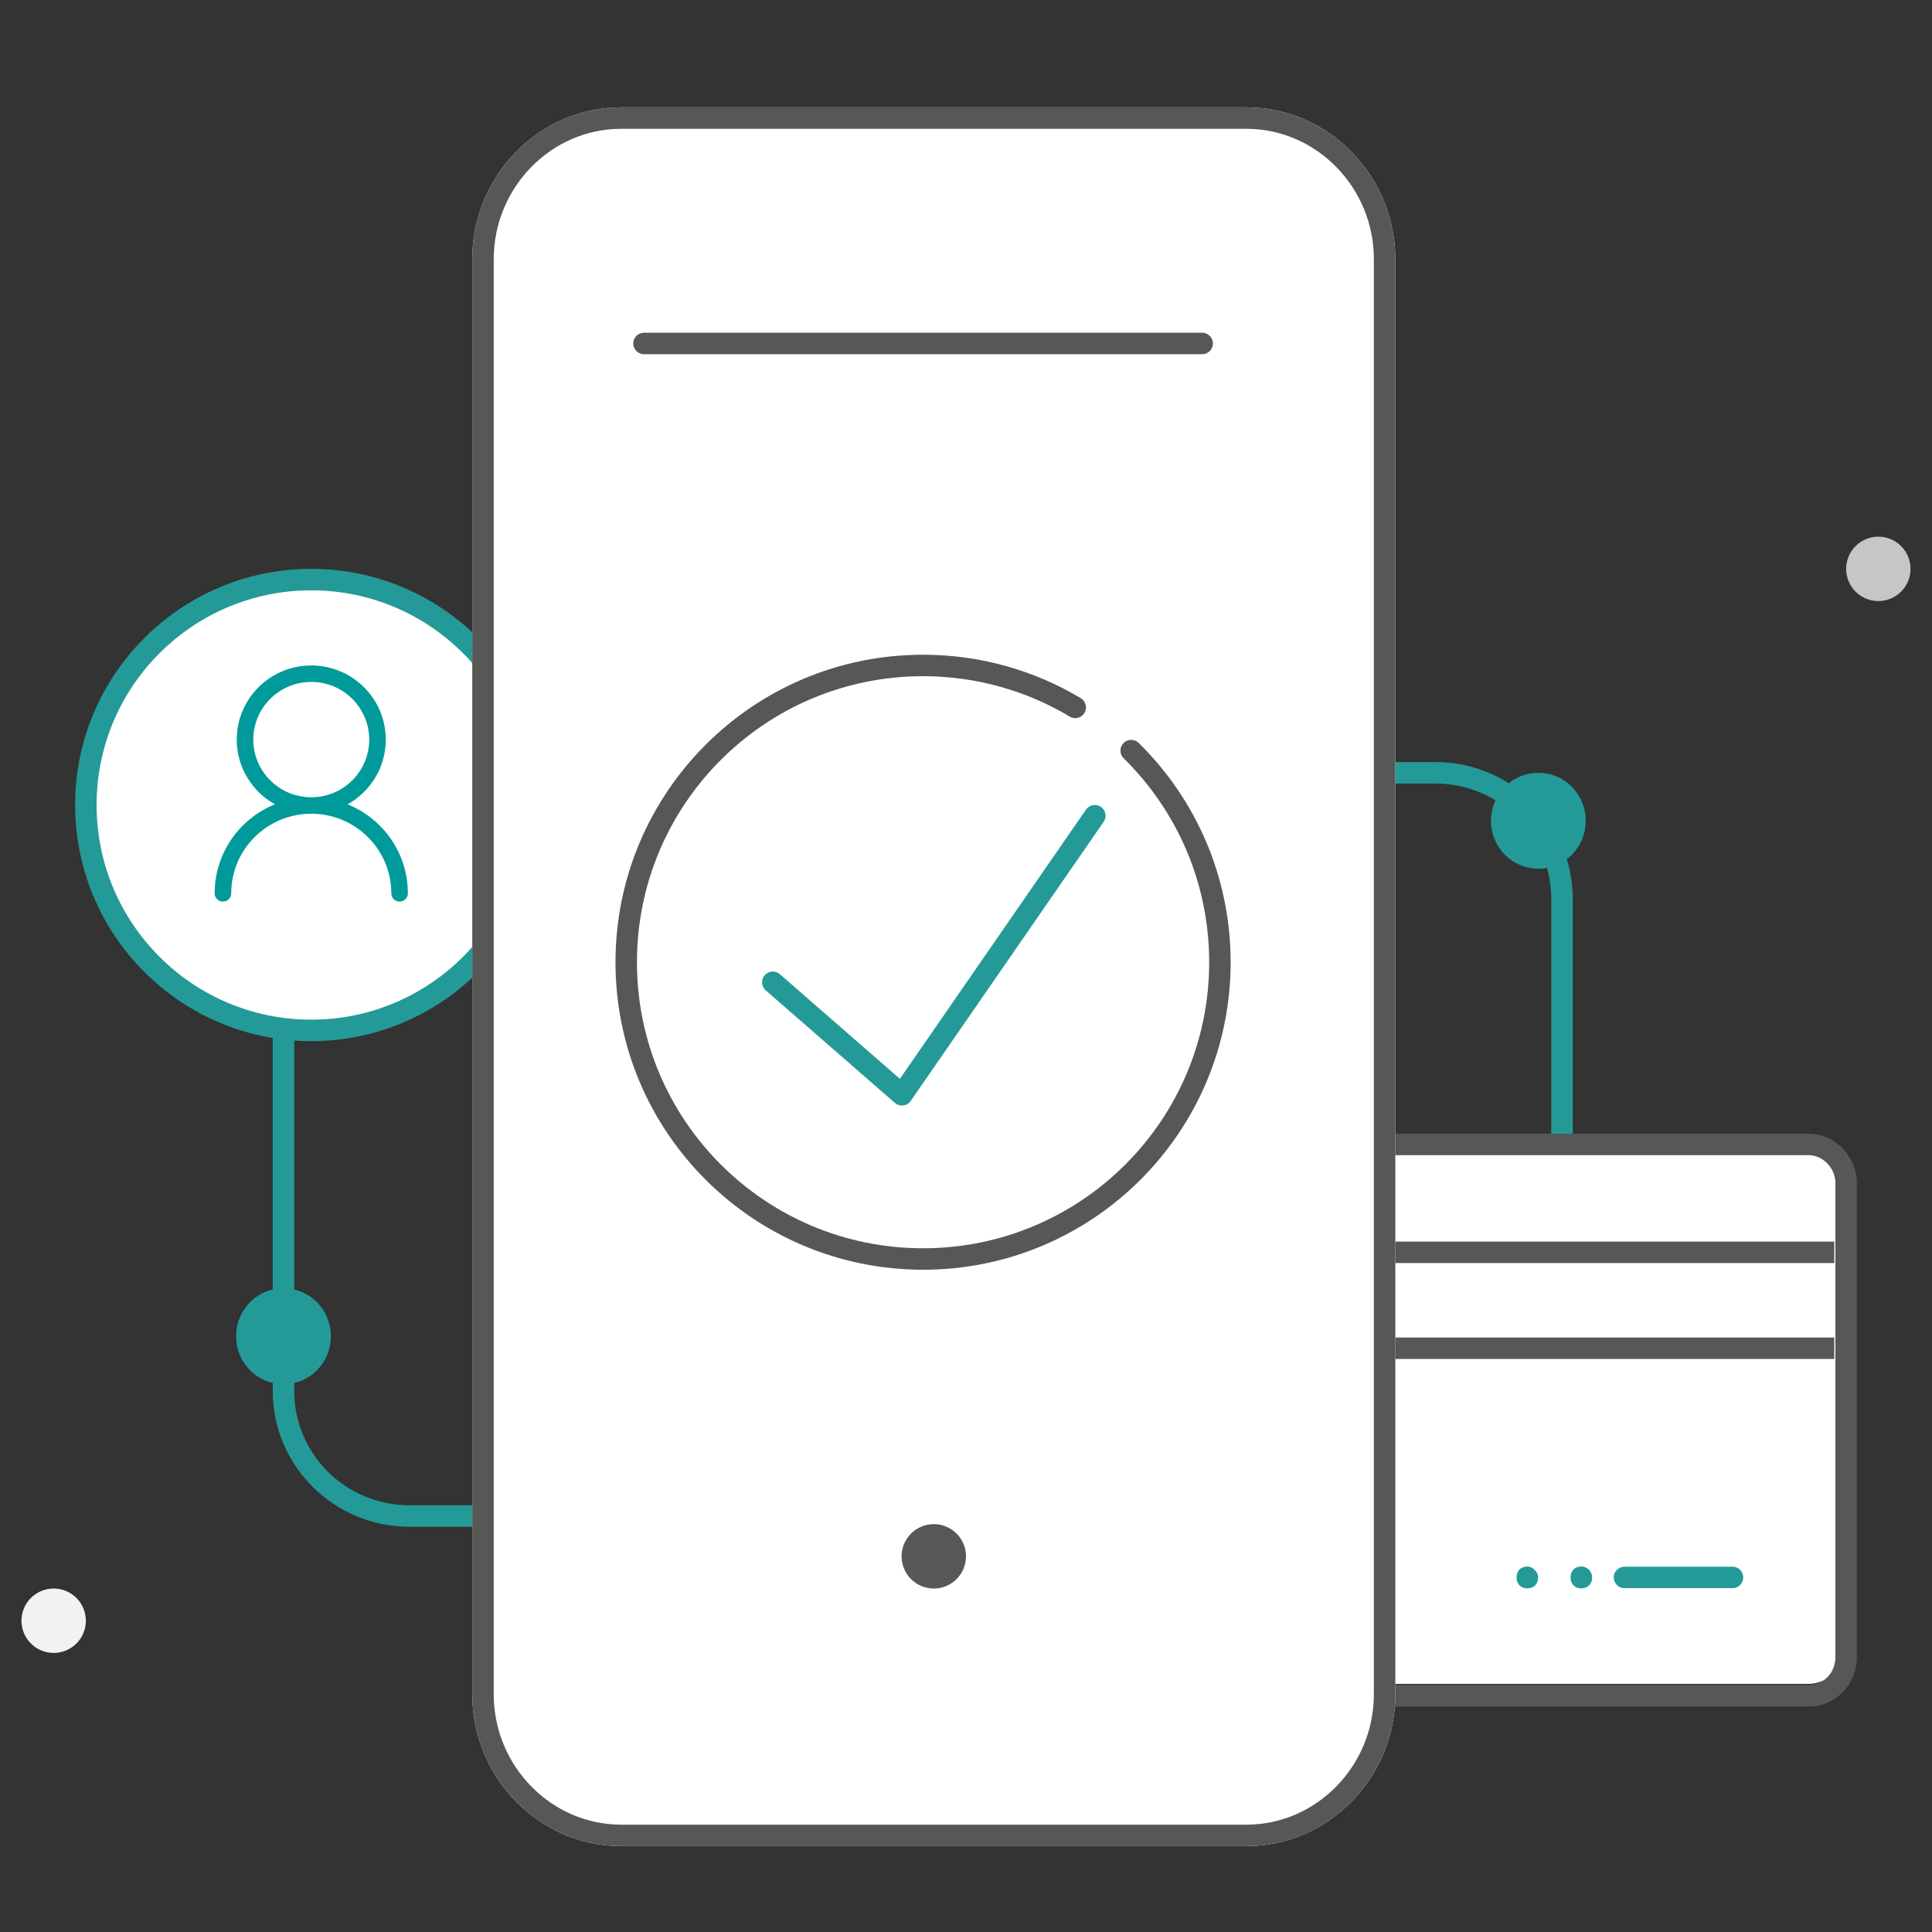 <?xml version="1.0" encoding="UTF-8"?>
<svg width="90px" height="90px" viewBox="0 0 90 90" version="1.1" xmlns="http://www.w3.org/2000/svg" xmlns:xlink="http://www.w3.org/1999/xlink">
    <rect x="0" y="0" width="90" height="90" fill="#333333" stroke="none"/>
    <title>Artboard</title>
    <g id="Artboard" stroke="none" stroke-width="1" fill="none" fill-rule="evenodd">
        <g id="Group-4-Copy" transform="translate(1, 5)">
            <path d="M1.188,69.033 C1.998,68.861 2.795,69.378 2.967,70.188 C3.139,70.998 2.622,71.795 1.812,71.967 C1.002,72.139 0.205,71.622 0.033,70.812 C-0.139,70.002 0.378,69.205 1.188,69.033 Z" id="Clip-2-Copy-4" fill="#F2F2F2" fill-rule="nonzero" transform="translate(1.5, 70.5) scale(1, -1) translate(-1.5, -70.5) "></path>
            <path d="M86.188,20.033 C86.998,19.861 87.795,20.378 87.967,21.188 C88.139,21.998 87.622,22.795 86.812,22.967 C86.002,23.139 85.205,22.622 85.033,21.812 C84.861,21.002 85.378,20.205 86.188,20.033 Z" id="Clip-2-Copy-5" fill="#C5C6C6" fill-rule="nonzero" transform="translate(86.5, 21.5) scale(1, -1) translate(-86.5, -21.5) "></path>
            <g id="Success-Copy-2" transform="translate(10, 31)">
                <path d="M47.426,0 L55.876,0 C59.102,0 61.765,2.611 61.765,5.887 L61.765,18.429" id="Stroke-3" stroke="#239A98" stroke-linecap="round"></path>
                <path d="M16.544,34.623 L8.086,34.623 C4.836,34.623 2.206,32.017 2.206,28.797 L2.206,16.276 L2.206,11.727" id="Stroke-5" stroke="#239A98" stroke-linecap="round"></path>
                <g id="Card" transform="translate(35.294, 17.312)">
                    <path d="M37.938,25.13 L2.322,25.13 C1.362,25.13 0.554,24.319 0.554,23.357 L0.554,1.773 C0.503,0.811 1.312,0 2.322,0 L37.938,0 C38.898,0 39.706,0.811 39.706,1.773 L39.706,23.357 C39.706,24.319 38.898,25.13 37.938,25.13" id="Fill-7" fill="#FFFFFF"></path>
                    <path d="M37.949,25.688 L2.308,25.688 C1.355,25.688 0.551,24.865 0.551,23.887 L0.551,1.802 C0.551,0.772 1.355,0 2.308,0 L37.949,0 C38.903,0 39.706,0.824 39.706,1.802 L39.706,23.887 C39.706,24.916 38.903,25.688 37.949,25.688 Z" id="Stroke-9" stroke="#575756"></path>
                    <line x1="29.382" y1="20.171" x2="34.412" y2="20.171" id="Stroke-21" stroke="#239A98" stroke-linecap="round"></line>
                    <path d="M27.874,20.171 C27.874,20.476 27.672,20.68 27.371,20.68 C27.069,20.68 26.868,20.476 26.868,20.171 C26.868,19.865 27.069,19.662 27.371,19.662 C27.672,19.662 27.874,19.916 27.874,20.171" id="Fill-23" fill="#239A98"></path>
                    <path d="M25.359,20.171 C25.359,20.476 25.158,20.68 24.856,20.68 C24.554,20.68 24.353,20.476 24.353,20.171 C24.353,19.865 24.554,19.662 24.856,19.662 C25.107,19.662 25.359,19.916 25.359,20.171" id="Fill-25" fill="#239A98"></path>
                    <line x1="0" y1="9.494" x2="39.154" y2="9.494" id="Stroke-13" stroke="#575756"></line>
                    <line x1="0" y1="5.026" x2="39.154" y2="5.026" id="Stroke-13-Copy" stroke="#575756"></line>
                </g>
                <path d="M4.412,26.247 C4.412,27.488 3.431,28.481 2.206,28.481 C0.98,28.481 0,27.488 0,26.247 C0,25.006 0.98,24.013 2.206,24.013 C3.431,24.013 4.412,25.006 4.412,26.247" id="Fill-69" fill="#239A98"></path>
                <path d="M58.456,2.234 C58.456,0.993 59.436,0 60.662,0 C61.887,0 62.868,0.993 62.868,2.234 C62.868,3.475 61.887,4.468 60.662,4.468 C59.436,4.468 58.456,3.475 58.456,2.234" id="Fill-71" fill="#239A98"></path>
            </g>
            <g id="User-Copy-3" transform="translate(3, 22)">
                <path d="M10.5,0 C16.296,0 21,4.704 21,10.5 C21,16.296 16.296,21 10.5,21 C4.704,21 0,16.296 0,10.5 C0,4.704 4.704,0 10.5,0" id="Fill-27" fill="#FFFFFF"></path>
                <path d="M10.5,0 C16.296,0 21,4.704 21,10.5 C21,16.296 16.296,21 10.5,21 C4.704,21 0,16.296 0,10.5 C0,4.704 4.704,0 10.5,0 Z" id="Stroke-29" stroke="#239A98"></path>
            </g>
            <path d="M27.938,81 L57.062,81 C60.878,81 64,77.817 64,73.927 L64,7.073 C64,3.183 60.878,0 57.062,0 L27.938,0 C24.121,0 21,3.183 21,7.073 L21,73.927 C21,77.817 24.121,81 27.938,81" id="Fill-55-Copy" fill="#FFFFFF"></path>
            <path d="M57.062,0.5 C58.831,0.5 60.439,1.239 61.605,2.428 C62.774,3.62 63.5,5.264 63.5,7.073 L63.5,7.073 L63.5,73.927 C63.5,75.736 62.774,77.38 61.605,78.572 C60.439,79.761 58.831,80.5 57.062,80.5 L57.062,80.5 L27.938,80.5 C26.168,80.5 24.561,79.761 23.395,78.572 C22.226,77.38 21.5,75.736 21.5,73.927 L21.5,73.927 L21.5,7.073 C21.5,5.264 22.226,3.62 23.395,2.428 C24.561,1.239 26.168,0.5 27.938,0.5 L27.938,0.5 Z" id="Stroke-57-Copy" stroke="#575756"></path>
            <path d="M44,67.5 C44,68.329 43.328,69 42.5,69 C41.672,69 41,68.329 41,67.5 C41,66.671 41.672,66 42.5,66 C43.328,66 44,66.671 44,67.5" id="Fill-59-Copy" fill="#575756"></path>
            <g id="Tick-Copy" transform="translate(28, 26)">
                <path d="M23.816,4.023 C26.399,6.562 28,10.096 28,14.003 C28,21.733 21.732,28 14,28 C6.268,28 0,21.733 0,14.003 C0,6.273 6.268,0.006 14,0.006 C16.624,0.006 19.079,0.728 21.178,1.983" id="Fill-63" fill="#FFFFFF"></path>
                <path d="M23.695,3.967 C26.247,6.475 27.828,9.965 27.828,13.825 C27.828,21.46 21.637,27.649 14,27.649 C6.363,27.649 0.172,21.46 0.172,13.825 C0.172,6.19 6.363,0 14,0 C16.592,0 19.017,0.713 21.09,1.953" id="Stroke-65" stroke="#575756" stroke-linecap="round"></path>
            </g>
            <polyline id="Stroke-67-Copy" stroke="#239A98" stroke-linecap="round" stroke-linejoin="round" points="35 40.759 41.015 46 50 33"></polyline>
            <line x1="29" y1="11" x2="55" y2="11" id="Stroke-61-Copy" stroke="#575756" stroke-linecap="round"></line>
            <g id="Icon-/-Medium-/-Identification-Copy-3" transform="translate(9, 26)" fill="#009A9A" fill-rule="nonzero">
                <path d="M4.5,0 C6.417,0 7.971,1.546 7.971,3.453 C7.971,4.749 7.254,5.878 6.193,6.469 C7.839,7.133 9,8.74 9,10.616 C9,10.828 8.827,11 8.614,11 C8.401,11 8.229,10.828 8.229,10.616 C8.229,8.568 6.559,6.907 4.5,6.907 C2.441,6.907 0.771,8.568 0.771,10.616 C0.771,10.828 0.599,11 0.386,11 C0.173,11 0,10.828 0,10.616 C0,8.74 1.161,7.133 2.807,6.467 C1.746,5.878 1.029,4.749 1.029,3.453 C1.029,1.546 2.583,0 4.5,0 Z M4.5,0.767 C3.009,0.767 1.8,1.97 1.8,3.453 C1.8,4.937 3.009,6.14 4.5,6.14 C5.991,6.14 7.2,4.937 7.2,3.453 C7.2,1.97 5.991,0.767 4.5,0.767 Z" id="Combined-Shape"></path>
            </g>
        </g>
    </g>
</svg>